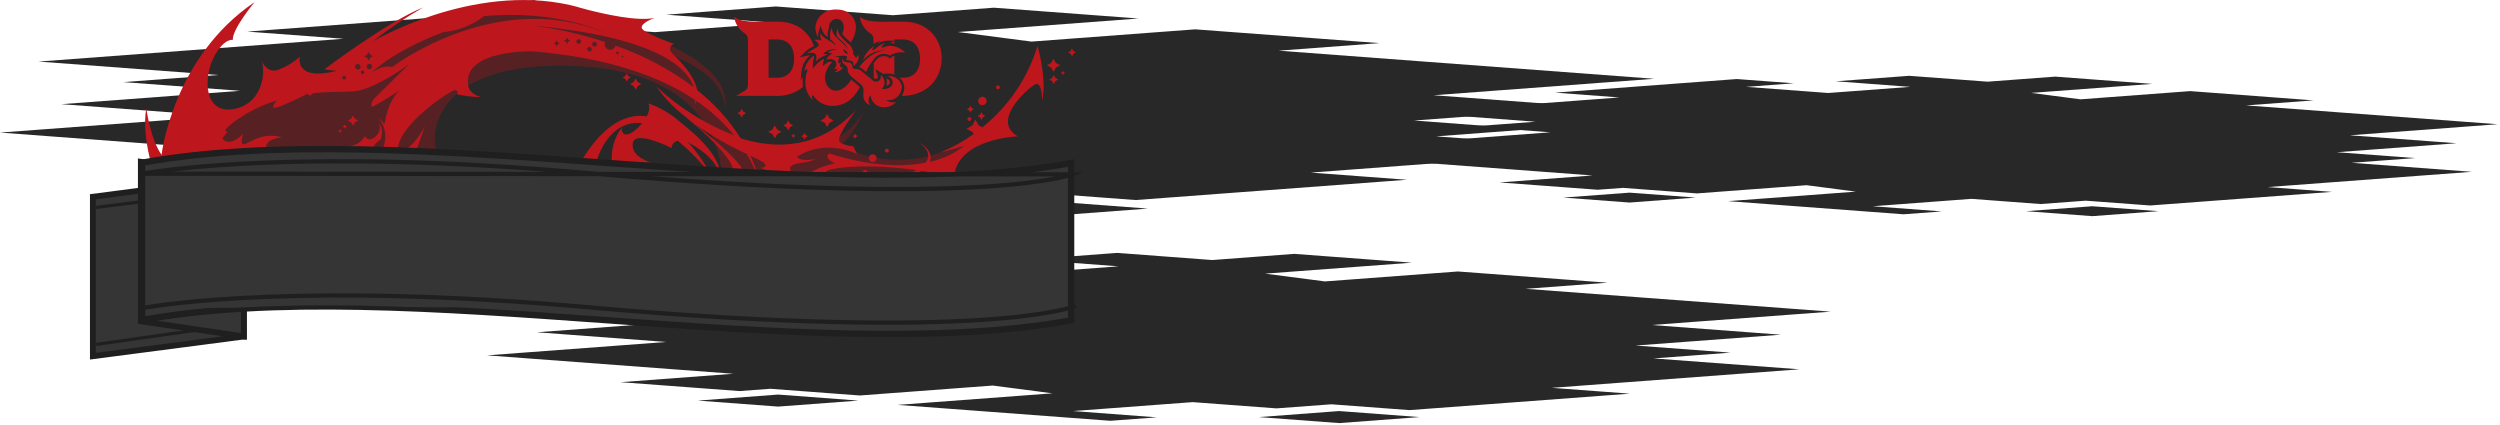 <svg width="588" height="100" viewBox="0 0 588 100" fill="none" xmlns="http://www.w3.org/2000/svg">
<g clip-path="url(#clip0_121_4244)">
<path d="M337.78 32.07L360.06 30.4L332.58 28.35L374.63 25.2L337.19 22.4L389.06 18.53L300.72 11.92L324.46 10.14L281.12 6.9L242.62 9.78L225.3 7.53L267.79 4.35L233.74 1.81L210.01 3.58L182.46 1.52L156.71 3.45L182.87 5.41L154.04 7.56L125.22 5.41L141.93 4.16L121.97 2.66L58.15 7.43L80.77 9.12L9.05 14.48L51.29 17.64L29 19.31L56.48 21.36L14.43 24.5L51.88 27.31L0 31.18L71.29 36.52L38.65 38.96L73.11 41.53L82.02 40.87L107.94 42.81L146.44 39.93L163.74 42.18L118.87 45.53L180.47 50.14L193.94 49.13L169.69 47.32L204.32 44.73L228.58 46.54L244.47 45.36L267.09 47.05L330.91 42.28L308.3 40.59L380.01 35.23L337.78 32.07Z" fill="#282828"/>
<path d="M223.49 49.06L246.74 50.8L270 49.06L246.74 47.32L223.49 49.06Z" fill="#282828"/>
<path d="M84.29 42.54L107.54 44.28L84.29 46.02L61.03 44.28L84.29 42.54Z" fill="#282828"/>
<path d="M388.92 84.3L407.02 82.94L384.7 81.27L418.86 78.72L388.44 76.44L430.58 73.3L358.82 67.93L378.1 66.49L342.9 63.85L311.62 66.19L297.56 64.36L332.07 61.78L304.41 59.71L285.13 61.16L262.76 59.48L241.84 61.05L263.09 62.64L239.68 64.39L216.26 62.64L229.83 61.62L213.62 60.41L161.78 64.28L180.15 65.66L121.9 70.01L156.2 72.58L138.1 73.93L160.42 75.6L126.27 78.15L156.68 80.43L114.54 83.58L172.46 87.91L145.94 89.89L173.93 91.98L181.17 91.44L202.22 93.02L233.5 90.68L247.55 92.51L211.1 95.23L261.14 98.97L272.08 98.16L252.38 96.68L280.51 94.58L300.22 96.05L313.13 95.09L331.5 96.46L383.34 92.59L364.98 91.22L423.23 86.86L388.92 84.3Z" fill="#282828"/>
<path d="M296.08 98.1L314.97 99.51L333.86 98.1L314.97 96.68L296.08 98.1Z" fill="#282828"/>
<path d="M183.01 92.8L201.9 94.22L183.01 95.63L164.12 94.22L183.01 92.8Z" fill="#282828"/>
<path d="M553.09 38.29L568.02 37.18L549.61 35.8L577.78 33.69L552.69 31.82L587.44 29.22L528.26 24.79L544.16 23.61L515.13 21.43L489.33 23.36L477.73 21.85L506.2 19.73L483.38 18.02L467.49 19.21L449.03 17.83L431.78 19.12L449.31 20.43L430 21.87L410.69 20.43L421.88 19.59L408.51 18.59L365.75 21.79L380.9 22.92L332.86 26.51L361.15 28.63L346.22 29.74L364.63 31.12L336.46 33.23L361.55 35.1L326.79 37.7L374.56 41.27L352.69 42.91L375.77 44.63L381.74 44.19L399.11 45.49L424.9 43.56L436.49 45.07L406.43 47.31L447.7 50.4L456.72 49.73L440.48 48.51L463.67 46.77L479.93 47.99L490.57 47.2L505.73 48.33L548.49 45.13L533.34 44L581.38 40.41L553.09 38.29Z" fill="#282828"/>
<path d="M476.52 49.67L492.1 50.84L507.68 49.67L492.1 48.51L476.52 49.67Z" fill="#282828"/>
<path d="M383.26 45.31L398.84 46.47L383.26 47.64L367.68 46.47L383.26 45.31Z" fill="#282828"/>
<path d="M45.56 39.36V27.13H53.12C53.12 27.13 56.92 28.93 62.76 20.64H75.44L80.44 17.1C80.44 17.1 84.76 10.93 88.72 10.93C92.68 10.93 108.44 3.72 108.44 3.72L125.44 0L145.6 5.89L156.32 10.21C156.32 10.21 172.69 16.29 170.44 26.21C170.44 26.21 172.44 17.99 156.32 12.41C156.32 12.41 165.04 18.78 163.24 22.49C163.24 22.49 172.6 28.95 174.04 34.18C174.04 34.18 194.92 40.37 203.2 26.18C203.2 26.18 200.2 32.88 197.44 34.18C197.44 34.18 216.88 45.77 235.6 26.18C235.6 26.18 222.12 37.95 223 42.81L169.72 41.19C169.72 41.19 170.28 17.67 137.06 15.62C103.84 13.57 100.28 30.18 103 36.48L45.56 39.36Z" fill="#572124"/>
<path d="M140.28 37.93C140.28 37.93 146.36 15.61 167.28 41.17C167.28 41.17 152.71 12.73 137.14 37.17L140.28 37.93Z" fill="#BE161D"/>
<path d="M159.47 26.28C159.69 26.42 160.06 26.69 160.54 27.06C159.87 26.56 159.47 26.28 159.47 26.28ZM179.75 38.28C178.702 37.657 177.612 37.106 176.49 36.63C177.716 39.246 178.661 41.985 179.31 44.8C178.471 41.795 177.24 38.914 175.65 36.23C171.397 34.244 167.319 31.902 163.46 29.23C168.4 33.07 176.08 39.55 175.34 42.08C175.34 42.08 174.96 41.08 174.24 41.41C173.52 41.74 171.51 44.25 169.06 42.9C169.031 42.964 169.007 43.031 168.99 43.1L169.05 42.89C168.716 42.711 168.41 42.485 168.14 42.22C168.459 42.386 168.794 42.52 169.14 42.62C169.51 40.81 168.96 37.1 160.86 32.95C160.86 32.95 158.11 32.63 157.96 34.82C157.96 34.82 149.31 30.4 148.82 33.69C148.33 36.98 153.09 38.19 153.09 38.19L143.97 38.52C143.589 35.522 144.393 32.494 146.21 30.08C146.21 30.08 146.06 32.08 147.87 31.52C149.68 30.96 153.64 26.86 152.5 24.32C154.752 25.105 156.865 26.243 158.76 27.69C160.85 29.54 170.92 36.59 169.18 42.63C170.32 42.96 172.07 43.06 172.48 40.63C172.97 37.63 165.25 30.74 161.4 27.63L161.07 27.36L160.57 26.97L160.79 27.13C158.345 25.19 156.19 22.91 154.39 20.36C159.704 25.309 165.906 29.207 172.67 31.85C170.132 28.731 167.151 26.002 163.82 23.75C163.693 24.047 163.518 24.321 163.3 24.56C163.423 24.238 163.507 23.902 163.55 23.56C155.31 17.99 143.13 13.56 125.16 12.06C125.16 12.06 109.22 11.71 110.08 19.69C110.08 19.69 109.81 21.91 113.21 22.86C111.298 22.809 109.393 22.588 107.52 22.2C107.52 22.2 107.94 21.2 106.98 21.2C106.02 21.2 92.98 29.66 93.58 35.75C93.58 35.75 96.87 35.75 99.94 29.61C99.94 29.61 98.44 34.05 97.6 36.07C97.6 36.07 93.39 37.55 92.47 41.07C92.074 42.809 91.456 44.489 90.63 46.07C90.63 46.07 75.26 59 61.94 60.62C61.94 60.62 56 61.36 51.84 58.62L54.24 58.52C54.24 58.52 45 57.1 41.07 51.35C37.14 45.6 33 33.25 34.41 25.42C34.41 25.42 35.3 32.56 38 36.42C38 36.42 40.58 13.57 59.88 0.5C59.88 0.5 54.63 6.79 54.75 9.39C54.75 9.39 52.67 8.85 50.24 13.57C47.81 18.29 48.03 26.57 54.57 25.71C61.11 24.85 62.67 18.06 61.57 14.37C61.57 14.37 62.71 17.3 65.38 16.45C67.275 15.736 69.024 14.682 70.54 13.34C70.54 13.34 69.01 19.18 79.18 16.68L76.26 16.33C76.26 16.33 91 5.16 99.55 1.74C95.409 4.117 91.445 6.79 87.69 9.74C87.69 9.74 110.78 -4 134 1.17C134.66 1.32 135.28 1.49 135.92 1.65H135.84L136.37 1.8L138.19 2.29C142.11 3.29 149.96 5.1 153.96 4.2C153.96 4.2 150.53 5.44 150.96 6.63C151.39 7.82 158.55 10.34 158.55 10.34C158.55 10.34 156.48 10.96 158.4 12.89C161.65 15.89 163.54 18.89 163.99 21.21C168.01 24.377 171.463 28.205 174.2 32.53C182.71 35.2 192.66 34.98 201.34 25.91C201.34 25.91 196.98 31.77 197.34 33C197.7 34.23 200.69 34.4 200.69 34.4L201.55 36.2C201.55 36.2 194.28 32.47 187.47 36.86C187.47 36.86 187.99 38.16 191.8 37.41C190.865 37.883 189.845 38.165 188.8 38.24C186.4 38.63 184.35 38.97 187.26 41.88C184.39 41.26 181.561 40.462 178.79 39.49C178.79 39.49 180.86 39.41 179.74 38.37L179.75 38.28ZM85.65 13.25L86.33 13.61L86.71 14.28L87.07 13.59L87.74 13.21L87.06 12.85L86.68 12.18L86.32 12.87L85.65 13.25ZM86.87 15C86.698 15 86.532 15.069 86.41 15.19C86.288 15.312 86.22 15.478 86.22 15.65C86.22 15.822 86.288 15.988 86.41 16.11C86.532 16.232 86.698 16.3 86.87 16.3C87.042 16.3 87.208 16.232 87.33 16.11C87.451 15.988 87.52 15.822 87.52 15.65C87.52 15.478 87.451 15.312 87.33 15.19C87.208 15.069 87.042 15 86.87 15ZM84.87 17C84.873 17.115 84.92 17.224 85.002 17.305C85.085 17.385 85.195 17.43 85.31 17.43C85.416 17.418 85.514 17.368 85.586 17.288C85.658 17.209 85.698 17.107 85.7 17C85.701 16.942 85.691 16.885 85.669 16.831C85.647 16.778 85.615 16.73 85.574 16.689C85.532 16.649 85.483 16.617 85.429 16.597C85.375 16.576 85.318 16.567 85.26 16.57C85.145 16.573 85.036 16.62 84.955 16.702C84.875 16.785 84.83 16.895 84.83 17.01L84.87 17ZM83.5 15.71C83.505 15.884 83.578 16.049 83.703 16.171C83.828 16.292 83.996 16.36 84.17 16.36C84.343 16.355 84.508 16.282 84.627 16.156C84.747 16.031 84.813 15.863 84.81 15.69C84.809 15.605 84.791 15.52 84.757 15.442C84.723 15.364 84.674 15.293 84.613 15.233C84.551 15.174 84.479 15.127 84.4 15.096C84.32 15.064 84.235 15.049 84.15 15.05C83.977 15.053 83.811 15.123 83.69 15.247C83.568 15.37 83.5 15.537 83.5 15.71ZM80.5 18.27C80.502 18.357 80.53 18.441 80.58 18.513C80.63 18.584 80.7 18.639 80.781 18.67C80.862 18.702 80.951 18.708 81.035 18.689C81.121 18.67 81.198 18.627 81.258 18.564C81.318 18.501 81.358 18.422 81.373 18.336C81.388 18.25 81.378 18.162 81.343 18.082C81.307 18.003 81.249 17.935 81.176 17.889C81.103 17.842 81.017 17.818 80.93 17.82C80.814 17.825 80.705 17.875 80.625 17.959C80.544 18.043 80.5 18.154 80.5 18.27ZM82.63 45.21C76.85 51.6 71.47 49.09 71.47 49.09C76.89 53.93 82.63 45.21 82.63 45.21ZM88.31 22.9C89.41 21.8 96.24 15.06 96.24 15.06C96.24 15.06 88.66 20.73 83.74 21.41C81.56 21.72 77.35 21.41 72.28 22.07C69.16 23.63 64.42 25.89 64.28 25.25C64.17 24.88 64.57 24.25 65.11 23.61C59.952 25.182 55.249 27.974 51.4 31.75C51.4 31.75 49 33.28 49.58 33.62L50.76 34.29C50.76 34.29 47.76 36.29 48.56 37.58C49.36 38.87 56.67 33.42 56.67 33.42C54.866 35.387 52.892 37.191 50.77 38.81C49.779 39.514 49.041 40.519 48.666 41.675C48.291 42.832 48.3 44.078 48.69 45.23C48.69 45.23 49.69 49.23 54.61 48.15L54.31 47.63L53.31 47.13L54.25 46.59L54.75 45.59L55.28 46.53L56.28 47.03L55.34 47.56L55.12 47.97C55.4 47.89 55.68 47.81 55.98 47.7C62.14 45.43 69.76 47.22 72.98 47.91C76.2 48.6 80.28 43.85 82.29 39.08C82.29 39.08 83.29 39.23 84.57 37.56C84.57 37.56 83.57 40.16 84.19 41.17C84.81 42.18 86.42 41.44 86.74 40.71L86.02 39.3C87.732 38.279 89.114 36.786 90 35C90.554 33.769 90.74 32.404 90.536 31.07C90.332 29.736 89.746 28.489 88.85 27.48C89.428 28.007 89.96 28.582 90.44 29.2C90.44 29.2 91.12 23.7 94.04 21.28C94.04 21.28 88.7 24.62 87.86 25C87.02 25.38 87.19 24 88.28 22.89L88.31 22.9ZM142 7.59C142 7.59 131.13 2.21 113.84 3.79C111.099 5.94 107.791 7.243 104.32 7.54C104.32 7.54 92.8 11.64 87.12 17.4C87.12 17.4 89.7 15.07 92.22 15.79C92.22 15.79 116.53 -2.79 141.96 7.59H142ZM131.66 10.18L131.18 9.93L130.92 9.47L130.67 9.94L130.2 10.21L130.68 10.45L130.94 10.92L131.19 10.45L131.66 10.18ZM134.11 9.56L133.64 9.31L133.38 8.85L133.13 9.32L132.66 9.59L133.14 9.84L133.4 10.3L133.65 9.83L134.11 9.56ZM136.66 9.74C136.655 9.595 136.594 9.458 136.489 9.357C136.385 9.256 136.245 9.2 136.1 9.2C135.956 9.205 135.82 9.267 135.72 9.372C135.621 9.476 135.567 9.616 135.57 9.76C135.57 9.831 135.584 9.902 135.612 9.968C135.64 10.033 135.681 10.092 135.732 10.142C135.784 10.191 135.844 10.23 135.911 10.255C135.978 10.281 136.049 10.293 136.12 10.29C136.264 10.287 136.401 10.228 136.502 10.125C136.603 10.023 136.66 9.884 136.66 9.74ZM139.19 11.55C139.187 11.406 139.128 11.268 139.025 11.168C138.923 11.066 138.784 11.01 138.64 11.01C138.495 11.015 138.358 11.076 138.257 11.181C138.156 11.285 138.1 11.425 138.1 11.57C138.105 11.714 138.167 11.85 138.272 11.95C138.376 12.049 138.516 12.103 138.66 12.1C138.731 12.1 138.802 12.086 138.868 12.058C138.933 12.03 138.993 11.989 139.042 11.938C139.091 11.886 139.13 11.826 139.156 11.759C139.181 11.692 139.193 11.621 139.19 11.55ZM140.37 10.33C140.37 10.259 140.356 10.188 140.328 10.122C140.3 10.057 140.259 9.997 140.208 9.948C140.156 9.898 140.096 9.86 140.029 9.834C139.962 9.809 139.891 9.797 139.82 9.8C139.676 9.803 139.539 9.862 139.438 9.965C139.337 10.067 139.28 10.206 139.28 10.35C139.269 10.428 139.276 10.507 139.298 10.582C139.321 10.657 139.359 10.727 139.411 10.786C139.462 10.845 139.526 10.892 139.597 10.925C139.669 10.957 139.747 10.974 139.825 10.974C139.903 10.974 139.981 10.957 140.052 10.925C140.124 10.892 140.188 10.845 140.239 10.786C140.291 10.727 140.329 10.657 140.352 10.582C140.374 10.507 140.381 10.428 140.37 10.35V10.33ZM145.52 12.45C145.52 12.407 145.511 12.365 145.495 12.325C145.478 12.286 145.454 12.25 145.423 12.22C145.392 12.19 145.356 12.167 145.316 12.151C145.276 12.136 145.233 12.129 145.19 12.13C145.114 12.143 145.044 12.183 144.994 12.243C144.945 12.302 144.917 12.377 144.917 12.455C144.917 12.533 144.945 12.608 144.994 12.667C145.044 12.727 145.114 12.767 145.19 12.78C145.233 12.78 145.275 12.771 145.315 12.755C145.354 12.738 145.39 12.713 145.42 12.683C145.45 12.652 145.473 12.616 145.489 12.575C145.504 12.536 145.511 12.493 145.51 12.45H145.52ZM146.61 13.3C146.599 13.251 146.572 13.207 146.533 13.175C146.494 13.144 146.445 13.127 146.395 13.127C146.345 13.127 146.296 13.144 146.257 13.175C146.218 13.207 146.191 13.251 146.18 13.3C146.191 13.349 146.218 13.393 146.257 13.425C146.296 13.456 146.345 13.473 146.395 13.473C146.445 13.473 146.494 13.456 146.533 13.425C146.572 13.393 146.599 13.349 146.61 13.3ZM163.2 20.55C161.67 15.91 154.4 8.66 125.04 6.01C130.917 6.719 136.706 8.022 142.32 9.9C142.233 10.1 142.197 10.319 142.217 10.536C142.236 10.754 142.31 10.963 142.431 11.144C142.553 11.325 142.718 11.473 142.912 11.574C143.106 11.675 143.322 11.725 143.54 11.72C143.825 11.712 144.1 11.609 144.321 11.428C144.541 11.247 144.696 10.998 144.76 10.72C151.37 13.032 157.588 16.34 163.2 20.53V20.55ZM147.4 17.23L147.06 17.87L146.44 18.22L147.07 18.56L147.43 19.18L147.76 18.54L148.39 18.19L147.75 17.85L147.4 17.23ZM149.54 21.11L150 20.23L150.85 19.75L149.98 19.29L149.49 18.43L149.03 19.3L148.18 19.79L149.05 20.25L149.54 21.11ZM182.24 32.57L182.78 31.57L183.78 31L182.78 30.46L182.21 29.46L181.68 30.46L180.68 31.03L181.68 31.56L182.24 32.57ZM185.41 30.67L185.81 29.91L186.56 29.48L185.8 29.08L185.37 28.33L184.97 29.09L184.22 29.52L184.98 29.92L185.41 30.67ZM186.07 31.96L186.41 32.14L186.6 32.47L186.78 32.13L187.11 31.94L186.77 31.76L186.58 31.43L186.4 31.77L186.07 31.96ZM189.22 32.83L189.49 32.32L190 32L189.49 31.73L189.2 31.23L188.93 31.74L188.43 32.03L188.94 32.29L189.22 32.83ZM194.54 29.9L195.08 28.9L196.08 28.33L195.08 27.8L194.51 26.8L193.98 27.8L192.98 28.37L193.98 28.91L194.54 29.9ZM201.1 31.39L200.89 31.79L200.49 32.02L200.9 32.23L201.12 32.62L201.33 32.22L201.73 32L201.32 31.78L201.1 31.39ZM174.47 27.65L174.82 26.98L175.48 26.61L174.81 26.26L174.44 25.6L174.08 26.27L173.43 26.64L174.1 27L174.47 27.65ZM97.24 36.74L96.79 37.58L95.96 38.06L96.81 38.5L97.28 39.33L97.72 38.49L98.55 38.01L97.71 37.57L97.24 36.74ZM100.24 35.57L99.95 36.1L99.43 36.4L99.96 36.68L100.26 37.21L100.54 36.67L101.07 36.38L100.54 36.09L100.24 35.57ZM102.9 38.46L102.58 39.07L101.98 39.41L102.59 39.73L102.93 40.32L103.25 39.72L103.84 39.38L103.24 39.06L102.9 38.46ZM168.9 43.25C168.819 43.449 168.725 43.643 168.62 43.83C168.733 43.647 168.827 43.452 168.9 43.25ZM168.9 43.15V43.23V43.15ZM243.99 10.65C243.99 10.65 246.3 18.28 245.11 23.77C245.11 23.77 245.21 18.66 243.22 19.97C241.23 21.28 233.14 28.53 239.4 32.08C239.4 32.08 225.4 32.49 224.4 41.45C224.4 41.45 221.21 40.78 216.73 40.17C216.036 40.647 215.304 41.065 214.54 41.42C206.21 45.42 185.02 49.92 191.12 41.34C188.33 42.91 187.06 45.48 188.57 49.51C188.57 49.51 183.68 41.01 196.42 38.43C196.42 38.43 193.48 37.2 195.1 36.08C195.1 36.08 206.95 40.38 217.68 38.29C218.77 36.88 218.56 35.29 216.24 33.55C216.24 33.55 219.84 35.46 218.66 38.08C221.631 37.438 224.421 36.143 226.83 34.29C226.83 34.29 223.02 35.45 221.2 35.84C223.964 34.718 226.582 33.267 229 31.52L228.71 31.02L227.33 30.29L228.69 29.51L229.42 28.13L230.2 29.49L231.06 29.94C237.251 24.987 241.786 18.265 244.06 10.67L243.99 10.65ZM215.68 40C209.34 39.18 200.91 38.57 195.03 39.93C193.6 40.62 191.18 42.12 192.4 43.93C193.62 45.74 209.25 43.83 215.68 39.93V40ZM247.83 17.65L247.47 18.34L246.78 18.73L247.48 19.09L247.87 19.78L248.23 19.08L248.91 18.7L248.22 18.33L247.83 17.65ZM250 16.63L249.83 16.97L249.5 17.15L249.83 17.33L250.02 17.66L250.2 17.32L250.53 17.14L250.19 16.96L250 16.63ZM247.77 13.81L247.24 14.81L246.24 15.37L247.24 15.9L247.81 16.9L248.34 15.9L249.34 15.34L248.34 14.81L247.77 13.81ZM252.44 12L252.11 11.41L251.8 12.01L251.21 12.34L251.81 12.65L252.14 13.24L252.45 12.64L253.04 12.31L252.44 12ZM230.84 28.18L231.16 27.59L231.74 27.26L231.15 26.94L230.81 26.36L230.5 26.95L229.92 27.29L230.51 27.6L230.84 28.18ZM228.26 26.49L228.54 25.95L229.06 25.66L228.53 25.38L228.23 24.85L227.95 25.39L227.43 25.68L228 26L228.26 26.49ZM227.55 28C227.555 28.121 227.607 28.236 227.695 28.32C227.782 28.403 227.899 28.45 228.02 28.45C228.14 28.447 228.255 28.398 228.339 28.312C228.423 28.226 228.47 28.11 228.47 27.99C228.465 27.869 228.413 27.754 228.325 27.671C228.238 27.587 228.121 27.54 228 27.54C227.88 27.543 227.765 27.592 227.681 27.678C227.597 27.764 227.55 27.88 227.55 28ZM231.06 24.75C231.325 24.75 231.58 24.645 231.767 24.457C231.955 24.27 232.06 24.015 232.06 23.75C232.06 23.485 231.955 23.23 231.767 23.043C231.58 22.855 231.325 22.75 231.06 22.75C230.795 22.75 230.54 22.855 230.353 23.043C230.165 23.23 230.06 23.485 230.06 23.75C230.06 24.015 230.165 24.27 230.353 24.457C230.54 24.645 230.795 24.75 231.06 24.75ZM234.65 21C234.715 21.01 234.782 21.005 234.846 20.987C234.909 20.968 234.968 20.936 235.018 20.893C235.068 20.85 235.108 20.797 235.136 20.737C235.163 20.677 235.178 20.611 235.178 20.545C235.178 20.479 235.163 20.413 235.136 20.353C235.108 20.293 235.068 20.24 235.018 20.197C234.968 20.153 234.909 20.122 234.846 20.103C234.782 20.085 234.715 20.08 234.65 20.09C234.541 20.106 234.441 20.161 234.369 20.245C234.297 20.328 234.258 20.435 234.258 20.545C234.258 20.655 234.297 20.762 234.369 20.845C234.441 20.929 234.541 20.984 234.65 21ZM205.26 38.13C205.443 38.13 205.621 38.075 205.773 37.973C205.925 37.871 206.043 37.727 206.112 37.557C206.181 37.388 206.198 37.202 206.161 37.023C206.123 36.844 206.034 36.68 205.903 36.552C205.772 36.425 205.607 36.339 205.427 36.305C205.247 36.272 205.062 36.293 204.894 36.366C204.726 36.439 204.584 36.56 204.485 36.714C204.387 36.867 204.336 37.047 204.34 37.23C204.345 37.471 204.444 37.699 204.616 37.868C204.788 38.036 205.019 38.13 205.26 38.13ZM208.61 35.88C208.669 35.88 208.728 35.868 208.783 35.845C208.838 35.821 208.887 35.787 208.928 35.744C208.97 35.701 209.002 35.65 209.022 35.594C209.043 35.539 209.053 35.479 209.05 35.42C209.05 35.328 209.022 35.239 208.971 35.163C208.919 35.087 208.846 35.028 208.761 34.993C208.676 34.959 208.582 34.951 208.493 34.971C208.403 34.99 208.321 35.036 208.258 35.102C208.194 35.169 208.152 35.253 208.137 35.343C208.121 35.434 208.133 35.527 208.171 35.61C208.209 35.694 208.271 35.764 208.349 35.812C208.427 35.86 208.518 35.884 208.61 35.88ZM202.93 40.54C202.935 40.685 202.996 40.822 203.101 40.923C203.205 41.024 203.345 41.08 203.49 41.08C203.599 41.078 203.704 41.044 203.794 40.982C203.883 40.92 203.952 40.833 203.992 40.731C204.032 40.63 204.04 40.519 204.017 40.413C203.994 40.307 203.94 40.21 203.862 40.134C203.783 40.059 203.684 40.008 203.577 39.989C203.47 39.969 203.36 39.982 203.26 40.026C203.161 40.069 203.076 40.141 203.017 40.233C202.958 40.324 202.928 40.431 202.93 40.54ZM57.19 45.43L57.04 45.71L56.76 45.87L57.05 46.02L57.21 46.3L57.36 46.02L57.64 45.86L57.35 45.71L57.19 45.43ZM57.5 44L57.3 44.38L56.92 44.59L57.3 44.79L57.51 45.17L57.72 44.79L58.09 44.58L57.71 44.37L57.5 44ZM55.63 43L55.36 43.51L54.86 43.8L55.37 44.06L55.65 44.57L55.92 44.06L56.43 43.77L55.92 43.5L55.63 43ZM80 30.34L79.84 30.64L79.54 30.81L79.84 30.96L80.01 31.26L80.17 30.96L80.46 30.79L80.16 30.63L80 30.34ZM83 27.14L82.59 27.93L81.81 28.37L82.6 28.79L83.04 29.57L83.46 28.78L84.24 28.33L83.45 27.92L83 27.14ZM61 42.75L60.7 43.32L60.14 43.64L60.71 43.94L61.03 44.5L61.33 43.93L61.89 43.61L61.32 43.31L61 42.75ZM81 29.31L80.83 29.63L80.52 29.81L81 30L81.17 30.31L81.34 29.99L81.65 29.81L81.34 29.64L81 29.31ZM179.2 44.83C180.033 48.517 180.423 52.291 180.36 56.07C180.664 52.284 180.271 48.474 179.2 44.83Z" fill="#BE161D"/>
<path d="M57.32 26.64C57.32 26.64 50.78 31.28 52.58 32.89C54.38 34.5 57.22 31.47 57.22 31.47C57.22 31.47 56.37 33.65 57.22 33.93C58.07 34.21 61.22 30.81 66.41 32.32C66.41 32.32 61.68 32.51 62.72 35.45L46 36.49L46.19 32.13C46.19 32.13 52.73 26.83 57.37 26.64" fill="#BE161D"/>
<path d="M80.85 34.56C80.85 34.56 84.5 34.65 85.85 31.95C85.893 32.1 85.966 32.24 86.065 32.361C86.164 32.482 86.286 32.582 86.424 32.655C86.562 32.728 86.714 32.772 86.869 32.785C87.025 32.798 87.182 32.779 87.33 32.73C88.077 32.458 88.689 31.907 89.038 31.192C89.387 30.478 89.445 29.656 89.2 28.9C89.566 29.495 89.781 30.171 89.826 30.868C89.871 31.565 89.746 32.263 89.46 32.9C89.46 32.9 87.81 33.77 87.89 34.81L80.85 34.56Z" fill="#BE161D"/>
<path d="M52.32 32.48C52.32 32.48 51.32 30.48 53.1 27.48C53.1 27.48 52.05 30.39 53.47 31.04L52.32 32.48Z" fill="#BE161D"/>
<path d="M72.28 22.07L76.97 19.07L72.91 22.51L72.28 22.07Z" fill="#BE161D"/>
<path d="M182.77 18.28H180.77V9.28H182.77C185.35 9.28 186.77 10.93 186.77 13.8C186.77 16.67 185.3 18.28 182.77 18.28ZM210.36 10.28V9.75C210.016 9.843 209.681 9.967 209.36 10.12C209.696 10.118 210.032 10.155 210.36 10.23V10.28ZM188.88 18.1L188.33 18.86L188.53 16.71C188.711 15.267 189.424 13.944 190.53 13C190.38 13 190.21 13 190.03 13.08L188.1 13.47L189.49 12.08C190.01 11.62 190.592 11.236 191.22 10.94L191.43 10.82C190.758 8.788 189.324 7.097 187.43 6.1C186.094 5.436 184.622 5.094 183.13 5.1H179.62C177.926 5.181 176.227 5.094 174.55 4.84C173.991 4.696 173.458 4.467 172.97 4.16L172.72 4V4.25C172.862 4.988 173.153 5.689 173.576 6.31C173.999 6.931 174.545 7.458 175.18 7.86C175.61 8.17 175.92 8.48 175.92 9.59V19.64C175.92 20.72 175.7 21.02 175.2 21.32L173.54 22.32L173.15 22.55H182.29C184.378 22.68 186.451 22.122 188.19 20.96C188.427 20.798 188.655 20.621 188.87 20.43C188.755 19.664 188.755 18.886 188.87 18.12L188.88 18.1ZM206.37 18.36C206.424 18.278 206.458 18.185 206.468 18.087C206.479 17.99 206.466 17.891 206.43 17.8L205.87 16.25L207.29 17.1C207.422 17.181 207.546 17.275 207.66 17.38L208.52 17.32C209.14 17.256 209.767 17.338 210.35 17.56V13.13C210.107 13.203 209.878 13.314 209.67 13.46L209.31 13.79L208.92 13.49C208.625 13.291 208.276 13.186 207.92 13.19C207.596 13.188 207.275 13.255 206.979 13.386C206.682 13.517 206.417 13.709 206.2 13.95C205.95 14.24 205.72 14.55 205.5 14.85V18.35C205.85 18.62 206.21 18.61 206.4 18.35L206.37 18.36ZM217 6.1C215.664 5.436 214.192 5.094 212.7 5.1H209.18C207.489 5.181 205.794 5.094 204.12 4.84C203.559 4.693 203.024 4.463 202.53 4.16L202.27 4V4.25C202.411 4.987 202.701 5.687 203.122 6.308C203.544 6.929 204.087 7.457 204.72 7.86C205.16 8.17 205.46 8.48 205.46 9.59V10.32C205.97 10.009 206.509 9.747 207.07 9.54C206.831 9.752 206.614 9.986 206.42 10.24C206.931 9.922 207.504 9.714 208.1 9.63C208.84 9.493 209.6 9.493 210.34 9.63V9.28H212.34C214.92 9.28 216.39 10.93 216.39 13.8C216.39 16.67 214.92 18.28 212.34 18.28H211.57C211.914 18.581 212.19 18.952 212.381 19.367C212.572 19.782 212.674 20.233 212.68 20.69C212.674 21.351 212.465 21.993 212.08 22.53C214.101 22.622 216.099 22.065 217.78 20.94C218.487 20.469 219.118 19.892 219.65 19.23C220.849 17.657 221.49 15.728 221.47 13.75C221.506 12.186 221.107 10.643 220.318 9.292C219.529 7.941 218.38 6.836 217 6.1Z" fill="#BE161D"/>
<path d="M191.82 7.16C191.736 6.528 191.799 5.886 192.004 5.282C192.208 4.679 192.549 4.131 193 3.68C193.516 3.157 194.144 2.757 194.837 2.511C195.53 2.265 196.269 2.179 197 2.26C197.57 2.245 198.137 2.346 198.667 2.557C199.197 2.768 199.678 3.085 200.081 3.489C200.485 3.892 200.802 4.373 201.013 4.903C201.224 5.433 201.325 6 201.31 6.57C201.236 7.809 200.806 9 200.07 10C200.032 9.952 199.988 9.908 199.94 9.87L199.46 9.42C198.944 8.983 198.478 8.49 198.07 7.95C198.87 6.5 198.42 4.44 196.73 4.44C196.476 4.456 196.228 4.523 196.002 4.639C195.775 4.754 195.575 4.915 195.412 5.11C195.25 5.306 195.13 5.533 195.059 5.777C194.988 6.022 194.968 6.278 195 6.53C194.728 7.205 194.612 7.933 194.66 8.66C194.197 8.411 193.82 8.028 193.58 7.56L193 6.07L192.51 7.6C192.398 7.979 192.371 8.379 192.43 8.77C192.111 8.29 191.921 7.735 191.88 7.16H191.82ZM189.9 12.5C190.73 11.67 192.43 11.15 192.55 10.7C192.67 10.25 191.78 9.49 191.45 9.35C192.063 9.299 192.679 9.36 193.27 9.53C193.103 9.274 192.992 8.986 192.946 8.684C192.899 8.382 192.918 8.074 193 7.78C193.66 9.37 196 9.62 196.6 10.93C196.51 10.598 196.354 10.288 196.14 10.018C195.927 9.749 195.662 9.525 195.36 9.36C195.219 8.881 195.175 8.379 195.23 7.883C195.285 7.387 195.438 6.907 195.68 6.47C195.54 8.76 198.8 10.06 199.48 11.72C199.08 10.3 197.56 9.4 196.84 8.55C196.744 8.244 196.713 7.922 196.747 7.604C196.782 7.286 196.881 6.978 197.04 6.7C196.97 8.23 198.62 9.42 199.5 10.28C199.904 10.581 200.225 10.979 200.435 11.437C200.645 11.894 200.736 12.398 200.7 12.9C200.846 12.933 200.976 13.018 201.064 13.14C201.152 13.261 201.193 13.411 201.18 13.56C201.347 13.502 201.5 13.411 201.63 13.293C201.761 13.174 201.866 13.03 201.94 12.87C202.01 13.392 201.928 13.923 201.704 14.4C201.481 14.877 201.126 15.279 200.68 15.56C200.747 15.396 200.77 15.217 200.745 15.041C200.721 14.865 200.65 14.699 200.54 14.56C200.21 14.15 199.25 14.14 198.93 14.17C198.93 14.17 199.32 13.58 199.17 13.28C199.02 12.98 197.1 13.08 196.27 13.38C196.672 13.359 197.074 13.407 197.46 13.52C197.33 13.72 196.99 14.52 197.23 14.79C197.47 15.06 197.76 14.62 197.76 14.62C197.76 14.62 197.47 15.52 197.68 15.73C197.89 15.94 198.33 15.79 198.33 15.79C198.114 16.154 197.809 16.456 197.443 16.668C197.077 16.88 196.663 16.994 196.24 17C196.6 16.823 196.879 16.516 197.02 16.14C196.73 16.25 196.419 16.291 196.11 16.26C196.337 16.103 196.513 15.883 196.616 15.627C196.719 15.371 196.745 15.091 196.69 14.82C196.47 13.82 195.02 13.65 194.29 14.15C194.564 13.455 195.099 12.896 195.78 12.59C195.423 12.464 195.054 12.37 194.68 12.31C195.344 11.887 196.113 11.658 196.9 11.65C196.307 11.538 195.696 11.57 195.118 11.745C194.54 11.918 194.013 12.229 193.58 12.65C193.953 12.678 194.321 12.745 194.68 12.85C193.608 13.141 192.625 13.694 191.82 14.46C191.994 13.994 192.055 13.494 192 13C191.8 12.49 191.18 12.27 190 12.53L189.9 12.5ZM199.4 12.64C199.31 12.387 199.166 12.157 198.977 11.965C198.789 11.773 198.561 11.625 198.31 11.53C198.48 12.11 198.7 12.64 199.4 12.64ZM212.17 20.72C212.149 20.298 212.039 19.886 211.847 19.51C211.656 19.134 211.387 18.802 211.059 18.537C210.73 18.271 210.349 18.078 209.941 17.971C209.533 17.863 209.107 17.842 208.69 17.91C209.032 17.981 209.341 18.163 209.571 18.426C209.8 18.69 209.937 19.021 209.96 19.37C209.96 20.68 208.32 21.09 207.42 20.88C207.646 20.66 207.82 20.391 207.928 20.094C208.036 19.797 208.075 19.48 208.044 19.165C208.012 18.851 207.91 18.548 207.745 18.279C207.579 18.009 207.356 17.781 207.09 17.61C207.196 17.861 207.209 18.142 207.128 18.402C207.046 18.662 206.874 18.885 206.644 19.03C206.413 19.175 206.138 19.234 205.868 19.195C205.598 19.157 205.351 19.024 205.17 18.82C204.54 18.3 203.07 17.07 202.42 16.55C201.77 16.03 201 16.33 200.69 16.1C200.38 15.87 200.57 15.1 200.1 14.83C199.63 14.56 199.32 14.73 198.86 14.58C198.659 14.535 198.481 14.419 198.358 14.254C198.235 14.089 198.175 13.885 198.19 13.68C198.091 13.873 198.049 14.091 198.07 14.308C198.091 14.524 198.175 14.73 198.31 14.9C198.63 15.26 199.15 15.48 199.31 15.9C199.47 16.32 199.12 17.13 200.37 18.11C200.96 18.57 201.88 19.34 202.48 19.86C203.48 20.75 202.95 21.86 203.08 22.86C203.148 23.305 203.341 23.722 203.637 24.062C203.932 24.402 204.318 24.651 204.75 24.78C204.446 24.454 204.277 24.025 204.277 23.58C204.277 23.135 204.446 22.706 204.75 22.38C204.808 23.009 205.053 23.607 205.455 24.095C205.856 24.584 206.394 24.941 207 25.12C207.668 25.289 208.369 25.274 209.029 25.077C209.69 24.88 210.284 24.508 210.75 24C210.35 24.106 209.931 24.116 209.527 24.031C209.122 23.946 208.743 23.768 208.42 23.51C208.846 23.595 209.286 23.588 209.709 23.49C210.133 23.391 210.53 23.204 210.876 22.94C211.221 22.676 211.506 22.341 211.712 21.959C211.918 21.576 212.04 21.154 212.07 20.72H212.17ZM202.07 20.29C201.56 19.83 200.79 19.19 200.2 18.73C199.54 19.86 198.14 21.33 196.71 21.33C194.09 21.33 192.77 17.62 195.71 14.58C195.584 14.539 195.452 14.518 195.32 14.52C195.087 14.511 194.856 14.574 194.66 14.7L193.5 15.5L193.76 14.02L193.85 13.79C193.277 14.071 192.748 14.435 192.28 14.87L191.14 16.11L191.27 14.36C191.27 14.23 191.27 14.09 191.34 13.97C191.415 13.724 191.446 13.467 191.43 13.21C191.412 13.173 191.385 13.142 191.35 13.12C190.159 14.004 189.364 15.323 189.14 16.79C189.28 16.585 189.465 16.414 189.68 16.29C189.85 16.23 189.99 16.29 189.83 16.79C189.77 16.98 188.34 20.86 191.16 23.55C191.16 23.55 190.85 22.76 191.04 22.55C191.23 22.34 191.25 22.42 191.41 22.63C191.57 22.84 191.66 22.95 191.79 23.1C192.292 23.684 192.917 24.149 193.621 24.46C194.326 24.772 195.09 24.922 195.86 24.9C199.35 24.9 201.2 22.49 202.23 20.47L202.07 20.32V20.29ZM208.07 11.89C205.47 12.02 203.23 14.23 202.07 15.79C202.295 15.863 202.504 15.974 202.69 16.12L203.69 16.92C204.225 15.728 204.925 14.617 205.77 13.62C206.202 13.125 206.796 12.799 207.446 12.7C208.096 12.601 208.76 12.736 209.32 13.08C210.387 12.415 211.66 12.163 212.9 12.37C211.996 11.41 210.757 10.837 209.44 10.77C208.22 10.77 207.52 11.37 207.35 11.1C207.18 10.83 208.18 10.24 208.18 10.24C206.73 10.3 205.68 12 205.24 11.79C204.98 11.66 205.63 10.79 205.63 10.79C204.375 11.575 203.434 12.774 202.97 14.18C203.595 13.435 204.377 12.839 205.261 12.434C206.145 12.029 207.108 11.826 208.08 11.84L208.07 11.89ZM208.52 18.47C208.726 18.515 208.913 18.625 209.053 18.783C209.193 18.941 209.28 19.14 209.3 19.35C209.3 19.492 209.26 19.632 209.186 19.754C209.112 19.875 209.006 19.974 208.88 20.04C208.75 20.123 208.608 20.187 208.46 20.23C208.552 19.939 208.592 19.635 208.58 19.33C208.58 18.78 208.52 18.47 208.52 18.47Z" fill="#BE161D"/>
<path d="M56.85 42.21V78.701L22.35 83.21V46.719L56.85 42.21Z" fill="#353535" stroke="#1F1F1F"/>
<path d="M21.85 46.28V83.78L57.35 79.14V41.64L21.85 46.28Z" fill="#353535" stroke="#1F1F1F" stroke-width="1.38" stroke-miterlimit="10"/>
<path d="M22.63 81L57.35 76.07M22.63 48.79L57.35 44.37L22.63 48.79Z" stroke="#1F1F1F" stroke-width="0.75" stroke-miterlimit="10"/>
<path d="M56.85 78.561L33.63 75.129V38.639L56.85 42.072V78.561Z" fill="#353535" stroke="#1F1F1F"/>
<path d="M57.35 41.64L33.13 38.06V75.56L57.35 79.14V41.64Z" fill="#353535" stroke="#1F1F1F" stroke-width="1.38" stroke-miterlimit="10"/>
<path d="M251.67 38.658V75.142C220.933 80.654 181.855 77.863 142.691 75.061L142.634 75.057C103.606 72.265 64.496 69.468 33.67 74.962V38.478C64.407 32.966 103.485 35.757 142.649 38.559L142.706 38.563C181.734 41.355 220.844 44.152 251.67 38.658Z" fill="#353535" stroke="#1F1F1F"/>
<path d="M252.17 41C252.17 41 232.3 49 138.17 40.71C71.62 34.8 38.41 40 33.28 40.86L252.17 41ZM253.05 71.94C253.05 71.94 232.55 80.6 138.38 72.27C71.87 66.38 38.66 71.54 33.53 72.44" fill="#353535"/>
<path d="M253.05 71.94C253.05 71.94 232.55 80.6 138.38 72.27C71.87 66.38 38.66 71.54 33.53 72.44M252.17 41C252.17 41 232.3 49 138.17 40.71C71.62 34.8 38.41 40 33.28 40.86L252.17 41Z" stroke="#1F1F1F" stroke-miterlimit="10"/>
<path d="M252.17 75.56C190.42 86.81 94.88 64.31 33.17 75.56V38.06C94.92 26.81 190.46 49.31 252.17 38.06V75.56Z" stroke="#1F1F1F" stroke-miterlimit="10"/>
</g>
<defs>
<clipPath id="clip0_121_4244">
<rect width="587.44" height="99.51" fill="white"/>
</clipPath>
</defs>
</svg>
